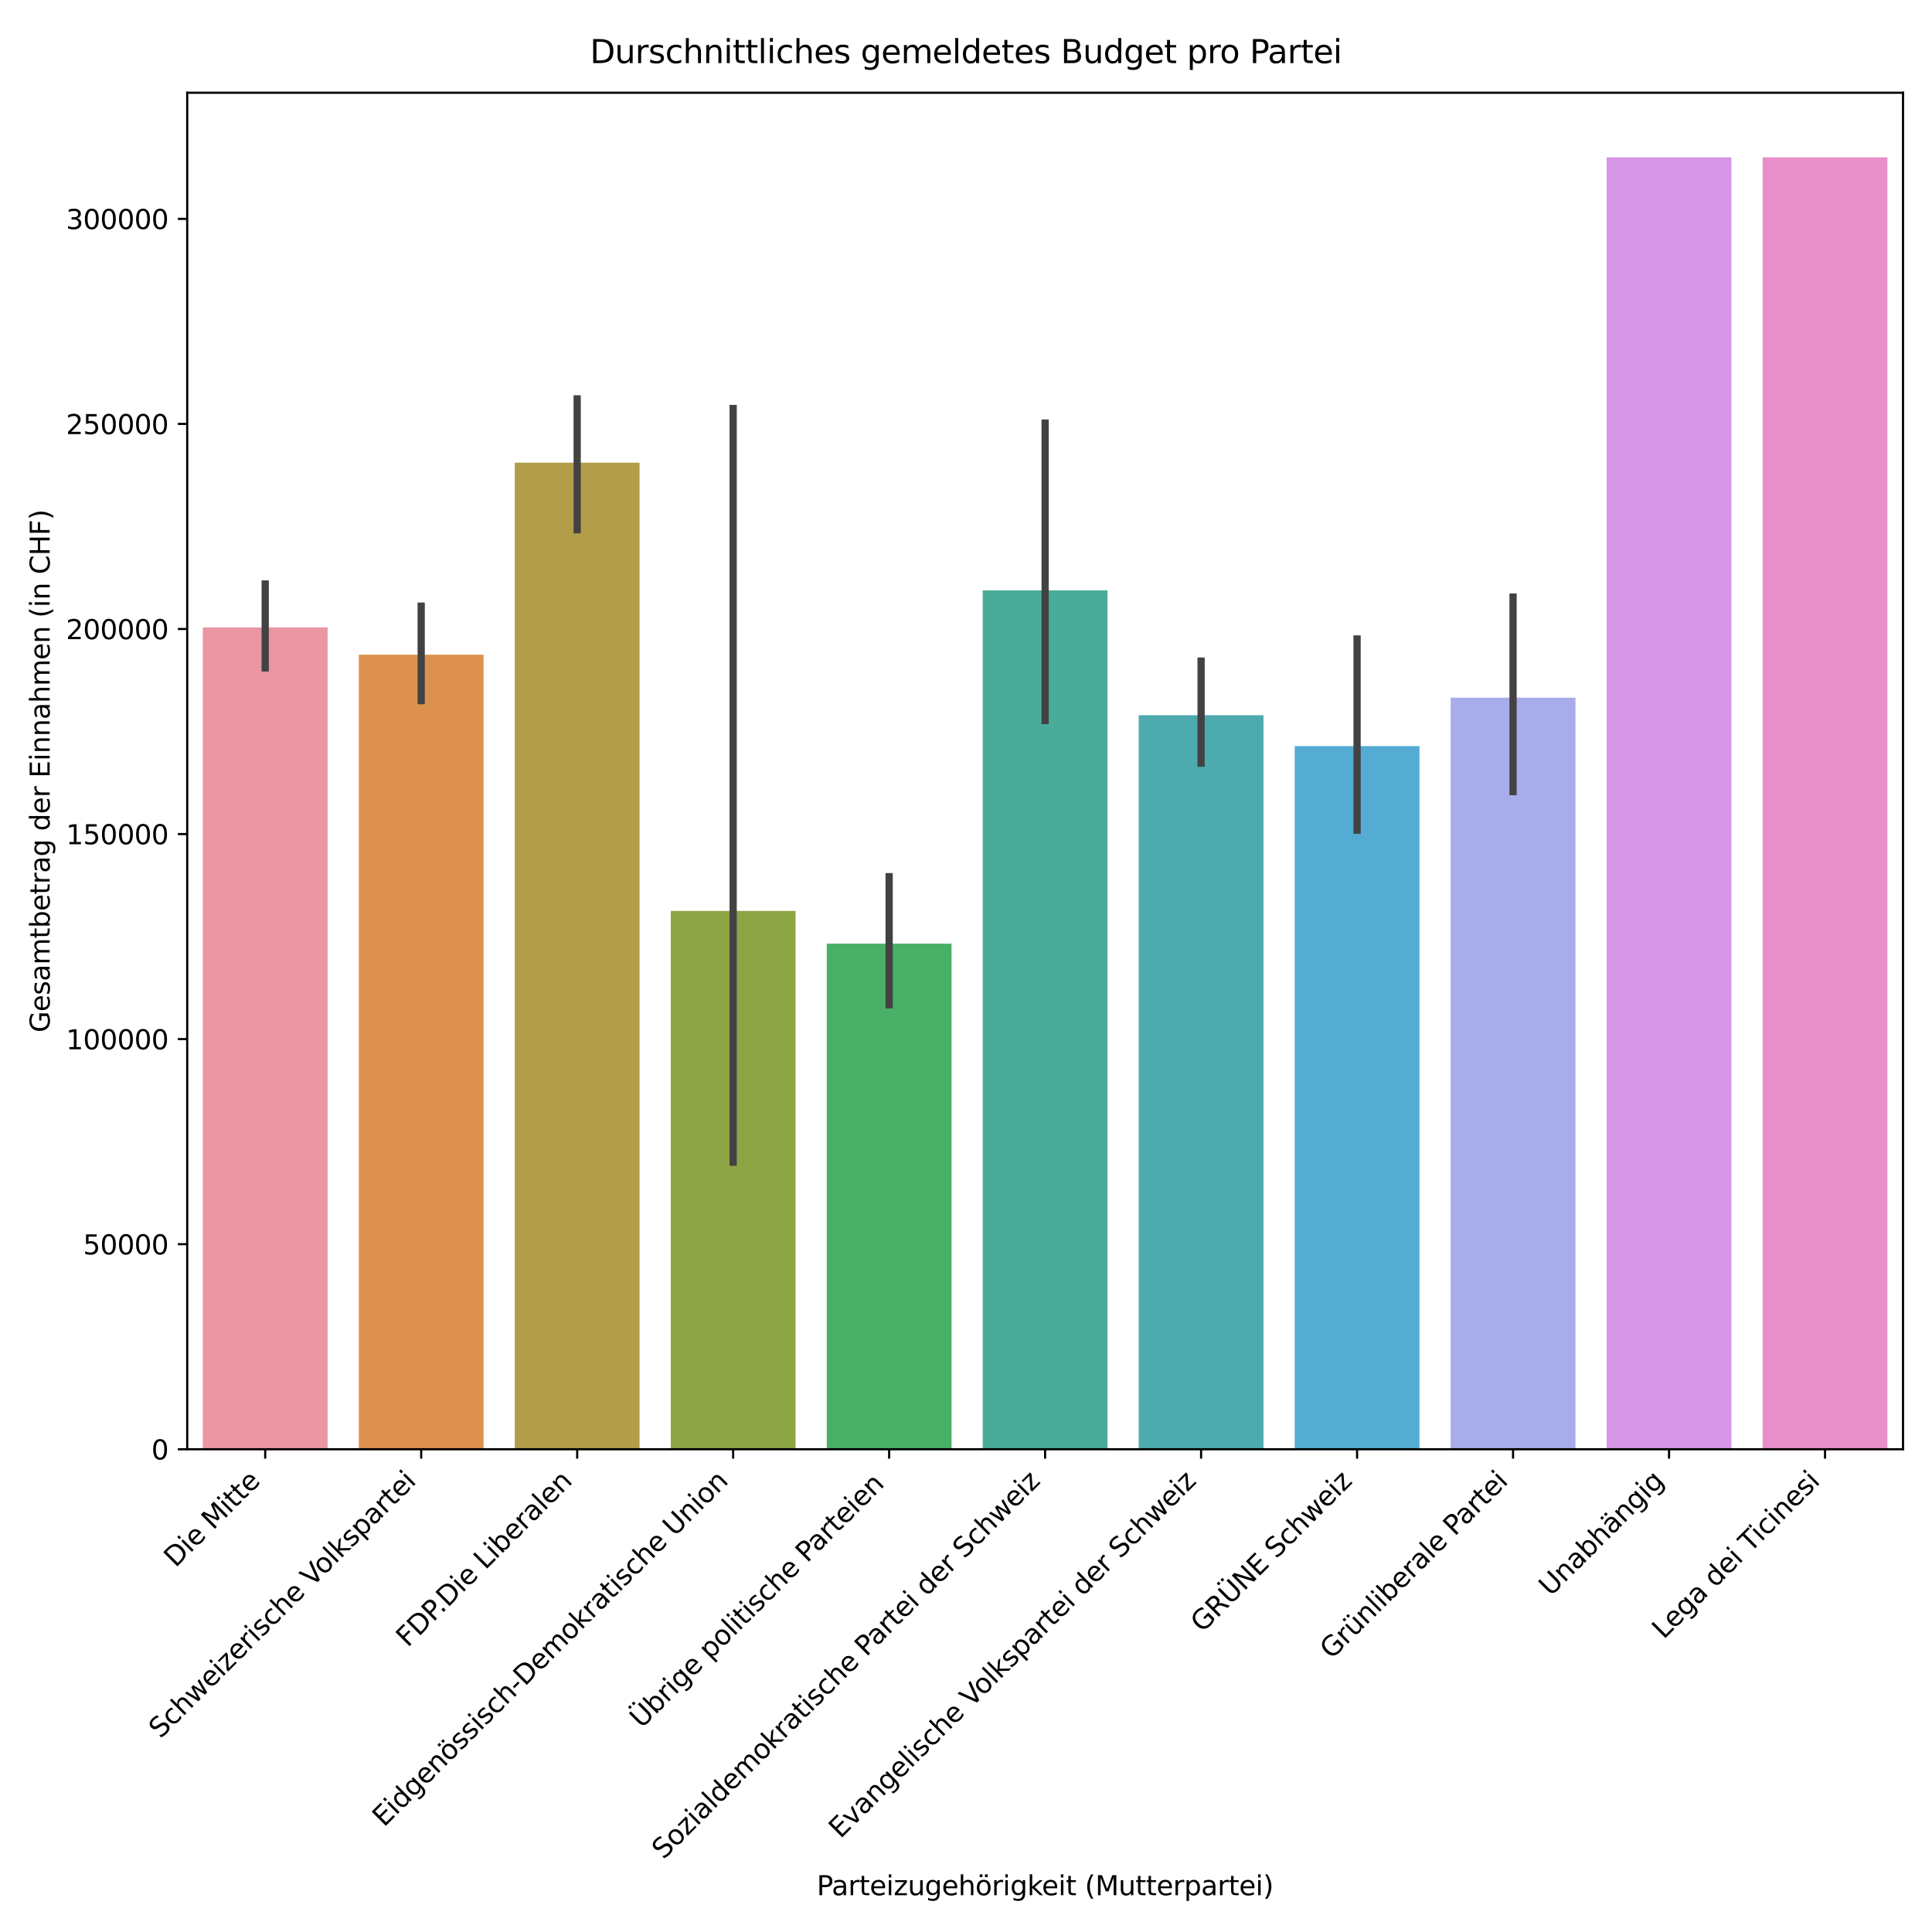 <?xml version="1.0" encoding="utf-8" standalone="no"?>
<!DOCTYPE svg PUBLIC "-//W3C//DTD SVG 1.1//EN"
  "http://www.w3.org/Graphics/SVG/1.1/DTD/svg11.dtd">
<svg xmlns:xlink="http://www.w3.org/1999/xlink" width="720pt" height="720pt" viewBox="0 0 720 720" xmlns="http://www.w3.org/2000/svg" version="1.1">
 <defs>
  <style type="text/css">*{stroke-linejoin: round; stroke-linecap: butt}</style>
 </defs>
 <g id="figure_1">
  <g id="patch_1">
   <path d="M 0 720 
L 720 720 
L 720 0 
L 0 0 
z
" style="fill: #ffffff"/>
  </g>
  <g id="axes_1">
   <g id="patch_2">
    <path d="M 69.77 540.094 
L 709.2 540.094 
L 709.2 34.56 
L 69.77 34.56 
z
" style="fill: #ffffff"/>
   </g>
   <g id="patch_3">
    <path d="M 75.583 540.094 
L 122.087 540.094 
L 122.087 233.813 
L 75.583 233.813 
z
" clip-path="url(#p898919aeb4)" style="fill: #ea96a3"/>
   </g>
   <g id="patch_4">
    <path d="M 133.713 540.094 
L 180.217 540.094 
L 180.217 243.996 
L 133.713 243.996 
z
" clip-path="url(#p898919aeb4)" style="fill: #dc924e"/>
   </g>
   <g id="patch_5">
    <path d="M 191.843 540.094 
L 238.347 540.094 
L 238.347 172.427 
L 191.843 172.427 
z
" clip-path="url(#p898919aeb4)" style="fill: #b39d48"/>
   </g>
   <g id="patch_6">
    <path d="M 249.973 540.094 
L 296.477 540.094 
L 296.477 339.485 
L 249.973 339.485 
z
" clip-path="url(#p898919aeb4)" style="fill: #8ea546"/>
   </g>
   <g id="patch_7">
    <path d="M 308.103 540.094 
L 354.607 540.094 
L 354.607 351.661 
L 308.103 351.661 
z
" clip-path="url(#p898919aeb4)" style="fill: #48b067"/>
   </g>
   <g id="patch_8">
    <path d="M 366.233 540.094 
L 412.737 540.094 
L 412.737 220.006 
L 366.233 220.006 
z
" clip-path="url(#p898919aeb4)" style="fill: #4aac98"/>
   </g>
   <g id="patch_9">
    <path d="M 424.363 540.094 
L 470.867 540.094 
L 470.867 266.537 
L 424.363 266.537 
z
" clip-path="url(#p898919aeb4)" style="fill: #4dabb0"/>
   </g>
   <g id="patch_10">
    <path d="M 482.493 540.094 
L 528.997 540.094 
L 528.997 278.056 
L 482.493 278.056 
z
" clip-path="url(#p898919aeb4)" style="fill: #54acd3"/>
   </g>
   <g id="patch_11">
    <path d="M 540.623 540.094 
L 587.127 540.094 
L 587.127 260.004 
L 540.623 260.004 
z
" clip-path="url(#p898919aeb4)" style="fill: #a9aceb"/>
   </g>
   <g id="patch_12">
    <path d="M 598.753 540.094 
L 645.257 540.094 
L 645.257 58.633 
L 598.753 58.633 
z
" clip-path="url(#p898919aeb4)" style="fill: #d795e8"/>
   </g>
   <g id="patch_13">
    <path d="M 656.883 540.094 
L 703.387 540.094 
L 703.387 58.633 
L 656.883 58.633 
z
" clip-path="url(#p898919aeb4)" style="fill: #e88fc9"/>
   </g>
   <g id="matplotlib.axis_1">
    <g id="xtick_1">
     <g id="line2d_1">
      <defs>
       <path id="me5ca7d518f" d="M 0 0 
L 0 3.5 
" style="stroke: #000000; stroke-width: 0.8"/>
      </defs>
      <g>
       <use xlink:href="#me5ca7d518f" x="98.835" y="540.094" style="stroke: #000000; stroke-width: 0.8"/>
      </g>
     </g>
     <g id="text_1">
      <!-- Die Mitte -->
      <g transform="translate(65.397 584.435) rotate(-45) scale(0.1 -0.1)">
       <defs>
        <path id="DejaVuSans-44" d="M 1259 4147 
L 1259 519 
L 2022 519 
Q 2988 519 3436 956 
Q 3884 1394 3884 2338 
Q 3884 3275 3436 3711 
Q 2988 4147 2022 4147 
L 1259 4147 
z
M 628 4666 
L 1925 4666 
Q 3281 4666 3915 4102 
Q 4550 3538 4550 2338 
Q 4550 1131 3912 565 
Q 3275 0 1925 0 
L 628 0 
L 628 4666 
z
" transform="scale(0.016)"/>
        <path id="DejaVuSans-69" d="M 603 3500 
L 1178 3500 
L 1178 0 
L 603 0 
L 603 3500 
z
M 603 4863 
L 1178 4863 
L 1178 4134 
L 603 4134 
L 603 4863 
z
" transform="scale(0.016)"/>
        <path id="DejaVuSans-65" d="M 3597 1894 
L 3597 1613 
L 953 1613 
Q 991 1019 1311 708 
Q 1631 397 2203 397 
Q 2534 397 2845 478 
Q 3156 559 3463 722 
L 3463 178 
Q 3153 47 2828 -22 
Q 2503 -91 2169 -91 
Q 1331 -91 842 396 
Q 353 884 353 1716 
Q 353 2575 817 3079 
Q 1281 3584 2069 3584 
Q 2775 3584 3186 3129 
Q 3597 2675 3597 1894 
z
M 3022 2063 
Q 3016 2534 2758 2815 
Q 2500 3097 2075 3097 
Q 1594 3097 1305 2825 
Q 1016 2553 972 2059 
L 3022 2063 
z
" transform="scale(0.016)"/>
        <path id="DejaVuSans-20" transform="scale(0.016)"/>
        <path id="DejaVuSans-4d" d="M 628 4666 
L 1569 4666 
L 2759 1491 
L 3956 4666 
L 4897 4666 
L 4897 0 
L 4281 0 
L 4281 4097 
L 3078 897 
L 2444 897 
L 1241 4097 
L 1241 0 
L 628 0 
L 628 4666 
z
" transform="scale(0.016)"/>
        <path id="DejaVuSans-74" d="M 1172 4494 
L 1172 3500 
L 2356 3500 
L 2356 3053 
L 1172 3053 
L 1172 1153 
Q 1172 725 1289 603 
Q 1406 481 1766 481 
L 2356 481 
L 2356 0 
L 1766 0 
Q 1100 0 847 248 
Q 594 497 594 1153 
L 594 3053 
L 172 3053 
L 172 3500 
L 594 3500 
L 594 4494 
L 1172 4494 
z
" transform="scale(0.016)"/>
       </defs>
       <use xlink:href="#DejaVuSans-44"/>
       <use xlink:href="#DejaVuSans-69" x="77.002"/>
       <use xlink:href="#DejaVuSans-65" x="104.785"/>
       <use xlink:href="#DejaVuSans-20" x="166.309"/>
       <use xlink:href="#DejaVuSans-4d" x="198.096"/>
       <use xlink:href="#DejaVuSans-69" x="284.375"/>
       <use xlink:href="#DejaVuSans-74" x="312.158"/>
       <use xlink:href="#DejaVuSans-74" x="351.367"/>
       <use xlink:href="#DejaVuSans-65" x="390.576"/>
      </g>
     </g>
    </g>
    <g id="xtick_2">
     <g id="line2d_2">
      <g>
       <use xlink:href="#me5ca7d518f" x="156.965" y="540.094" style="stroke: #000000; stroke-width: 0.8"/>
      </g>
     </g>
     <g id="text_2">
      <!-- Schweizerische Volkspartei -->
      <g transform="translate(59.779 648.183) rotate(-45) scale(0.1 -0.1)">
       <defs>
        <path id="DejaVuSans-53" d="M 3425 4513 
L 3425 3897 
Q 3066 4069 2747 4153 
Q 2428 4238 2131 4238 
Q 1616 4238 1336 4038 
Q 1056 3838 1056 3469 
Q 1056 3159 1242 3001 
Q 1428 2844 1947 2747 
L 2328 2669 
Q 3034 2534 3370 2195 
Q 3706 1856 3706 1288 
Q 3706 609 3251 259 
Q 2797 -91 1919 -91 
Q 1588 -91 1214 -16 
Q 841 59 441 206 
L 441 856 
Q 825 641 1194 531 
Q 1563 422 1919 422 
Q 2459 422 2753 634 
Q 3047 847 3047 1241 
Q 3047 1584 2836 1778 
Q 2625 1972 2144 2069 
L 1759 2144 
Q 1053 2284 737 2584 
Q 422 2884 422 3419 
Q 422 4038 858 4394 
Q 1294 4750 2059 4750 
Q 2388 4750 2728 4690 
Q 3069 4631 3425 4513 
z
" transform="scale(0.016)"/>
        <path id="DejaVuSans-63" d="M 3122 3366 
L 3122 2828 
Q 2878 2963 2633 3030 
Q 2388 3097 2138 3097 
Q 1578 3097 1268 2742 
Q 959 2388 959 1747 
Q 959 1106 1268 751 
Q 1578 397 2138 397 
Q 2388 397 2633 464 
Q 2878 531 3122 666 
L 3122 134 
Q 2881 22 2623 -34 
Q 2366 -91 2075 -91 
Q 1284 -91 818 406 
Q 353 903 353 1747 
Q 353 2603 823 3093 
Q 1294 3584 2113 3584 
Q 2378 3584 2631 3529 
Q 2884 3475 3122 3366 
z
" transform="scale(0.016)"/>
        <path id="DejaVuSans-68" d="M 3513 2113 
L 3513 0 
L 2938 0 
L 2938 2094 
Q 2938 2591 2744 2837 
Q 2550 3084 2163 3084 
Q 1697 3084 1428 2787 
Q 1159 2491 1159 1978 
L 1159 0 
L 581 0 
L 581 4863 
L 1159 4863 
L 1159 2956 
Q 1366 3272 1645 3428 
Q 1925 3584 2291 3584 
Q 2894 3584 3203 3211 
Q 3513 2838 3513 2113 
z
" transform="scale(0.016)"/>
        <path id="DejaVuSans-77" d="M 269 3500 
L 844 3500 
L 1563 769 
L 2278 3500 
L 2956 3500 
L 3675 769 
L 4391 3500 
L 4966 3500 
L 4050 0 
L 3372 0 
L 2619 2869 
L 1863 0 
L 1184 0 
L 269 3500 
z
" transform="scale(0.016)"/>
        <path id="DejaVuSans-7a" d="M 353 3500 
L 3084 3500 
L 3084 2975 
L 922 459 
L 3084 459 
L 3084 0 
L 275 0 
L 275 525 
L 2438 3041 
L 353 3041 
L 353 3500 
z
" transform="scale(0.016)"/>
        <path id="DejaVuSans-72" d="M 2631 2963 
Q 2534 3019 2420 3045 
Q 2306 3072 2169 3072 
Q 1681 3072 1420 2755 
Q 1159 2438 1159 1844 
L 1159 0 
L 581 0 
L 581 3500 
L 1159 3500 
L 1159 2956 
Q 1341 3275 1631 3429 
Q 1922 3584 2338 3584 
Q 2397 3584 2469 3576 
Q 2541 3569 2628 3553 
L 2631 2963 
z
" transform="scale(0.016)"/>
        <path id="DejaVuSans-73" d="M 2834 3397 
L 2834 2853 
Q 2591 2978 2328 3040 
Q 2066 3103 1784 3103 
Q 1356 3103 1142 2972 
Q 928 2841 928 2578 
Q 928 2378 1081 2264 
Q 1234 2150 1697 2047 
L 1894 2003 
Q 2506 1872 2764 1633 
Q 3022 1394 3022 966 
Q 3022 478 2636 193 
Q 2250 -91 1575 -91 
Q 1294 -91 989 -36 
Q 684 19 347 128 
L 347 722 
Q 666 556 975 473 
Q 1284 391 1588 391 
Q 1994 391 2212 530 
Q 2431 669 2431 922 
Q 2431 1156 2273 1281 
Q 2116 1406 1581 1522 
L 1381 1569 
Q 847 1681 609 1914 
Q 372 2147 372 2553 
Q 372 3047 722 3315 
Q 1072 3584 1716 3584 
Q 2034 3584 2315 3537 
Q 2597 3491 2834 3397 
z
" transform="scale(0.016)"/>
        <path id="DejaVuSans-56" d="M 1831 0 
L 50 4666 
L 709 4666 
L 2188 738 
L 3669 4666 
L 4325 4666 
L 2547 0 
L 1831 0 
z
" transform="scale(0.016)"/>
        <path id="DejaVuSans-6f" d="M 1959 3097 
Q 1497 3097 1228 2736 
Q 959 2375 959 1747 
Q 959 1119 1226 758 
Q 1494 397 1959 397 
Q 2419 397 2687 759 
Q 2956 1122 2956 1747 
Q 2956 2369 2687 2733 
Q 2419 3097 1959 3097 
z
M 1959 3584 
Q 2709 3584 3137 3096 
Q 3566 2609 3566 1747 
Q 3566 888 3137 398 
Q 2709 -91 1959 -91 
Q 1206 -91 779 398 
Q 353 888 353 1747 
Q 353 2609 779 3096 
Q 1206 3584 1959 3584 
z
" transform="scale(0.016)"/>
        <path id="DejaVuSans-6c" d="M 603 4863 
L 1178 4863 
L 1178 0 
L 603 0 
L 603 4863 
z
" transform="scale(0.016)"/>
        <path id="DejaVuSans-6b" d="M 581 4863 
L 1159 4863 
L 1159 1991 
L 2875 3500 
L 3609 3500 
L 1753 1863 
L 3688 0 
L 2938 0 
L 1159 1709 
L 1159 0 
L 581 0 
L 581 4863 
z
" transform="scale(0.016)"/>
        <path id="DejaVuSans-70" d="M 1159 525 
L 1159 -1331 
L 581 -1331 
L 581 3500 
L 1159 3500 
L 1159 2969 
Q 1341 3281 1617 3432 
Q 1894 3584 2278 3584 
Q 2916 3584 3314 3078 
Q 3713 2572 3713 1747 
Q 3713 922 3314 415 
Q 2916 -91 2278 -91 
Q 1894 -91 1617 61 
Q 1341 213 1159 525 
z
M 3116 1747 
Q 3116 2381 2855 2742 
Q 2594 3103 2138 3103 
Q 1681 3103 1420 2742 
Q 1159 2381 1159 1747 
Q 1159 1113 1420 752 
Q 1681 391 2138 391 
Q 2594 391 2855 752 
Q 3116 1113 3116 1747 
z
" transform="scale(0.016)"/>
        <path id="DejaVuSans-61" d="M 2194 1759 
Q 1497 1759 1228 1600 
Q 959 1441 959 1056 
Q 959 750 1161 570 
Q 1363 391 1709 391 
Q 2188 391 2477 730 
Q 2766 1069 2766 1631 
L 2766 1759 
L 2194 1759 
z
M 3341 1997 
L 3341 0 
L 2766 0 
L 2766 531 
Q 2569 213 2275 61 
Q 1981 -91 1556 -91 
Q 1019 -91 701 211 
Q 384 513 384 1019 
Q 384 1609 779 1909 
Q 1175 2209 1959 2209 
L 2766 2209 
L 2766 2266 
Q 2766 2663 2505 2880 
Q 2244 3097 1772 3097 
Q 1472 3097 1187 3025 
Q 903 2953 641 2809 
L 641 3341 
Q 956 3463 1253 3523 
Q 1550 3584 1831 3584 
Q 2591 3584 2966 3190 
Q 3341 2797 3341 1997 
z
" transform="scale(0.016)"/>
       </defs>
       <use xlink:href="#DejaVuSans-53"/>
       <use xlink:href="#DejaVuSans-63" x="63.477"/>
       <use xlink:href="#DejaVuSans-68" x="118.457"/>
       <use xlink:href="#DejaVuSans-77" x="181.836"/>
       <use xlink:href="#DejaVuSans-65" x="263.623"/>
       <use xlink:href="#DejaVuSans-69" x="325.146"/>
       <use xlink:href="#DejaVuSans-7a" x="352.93"/>
       <use xlink:href="#DejaVuSans-65" x="405.42"/>
       <use xlink:href="#DejaVuSans-72" x="466.943"/>
       <use xlink:href="#DejaVuSans-69" x="508.057"/>
       <use xlink:href="#DejaVuSans-73" x="535.84"/>
       <use xlink:href="#DejaVuSans-63" x="587.939"/>
       <use xlink:href="#DejaVuSans-68" x="642.92"/>
       <use xlink:href="#DejaVuSans-65" x="706.299"/>
       <use xlink:href="#DejaVuSans-20" x="767.822"/>
       <use xlink:href="#DejaVuSans-56" x="799.609"/>
       <use xlink:href="#DejaVuSans-6f" x="860.268"/>
       <use xlink:href="#DejaVuSans-6c" x="921.449"/>
       <use xlink:href="#DejaVuSans-6b" x="949.232"/>
       <use xlink:href="#DejaVuSans-73" x="1007.143"/>
       <use xlink:href="#DejaVuSans-70" x="1059.242"/>
       <use xlink:href="#DejaVuSans-61" x="1122.719"/>
       <use xlink:href="#DejaVuSans-72" x="1183.998"/>
       <use xlink:href="#DejaVuSans-74" x="1225.111"/>
       <use xlink:href="#DejaVuSans-65" x="1264.32"/>
       <use xlink:href="#DejaVuSans-69" x="1325.844"/>
      </g>
     </g>
    </g>
    <g id="xtick_3">
     <g id="line2d_3">
      <g>
       <use xlink:href="#me5ca7d518f" x="215.095" y="540.094" style="stroke: #000000; stroke-width: 0.8"/>
      </g>
     </g>
     <g id="text_3">
      <!-- FDP.Die Liberalen -->
      <g transform="translate(151.918 614.173) rotate(-45) scale(0.1 -0.1)">
       <defs>
        <path id="DejaVuSans-46" d="M 628 4666 
L 3309 4666 
L 3309 4134 
L 1259 4134 
L 1259 2759 
L 3109 2759 
L 3109 2228 
L 1259 2228 
L 1259 0 
L 628 0 
L 628 4666 
z
" transform="scale(0.016)"/>
        <path id="DejaVuSans-50" d="M 1259 4147 
L 1259 2394 
L 2053 2394 
Q 2494 2394 2734 2622 
Q 2975 2850 2975 3272 
Q 2975 3691 2734 3919 
Q 2494 4147 2053 4147 
L 1259 4147 
z
M 628 4666 
L 2053 4666 
Q 2838 4666 3239 4311 
Q 3641 3956 3641 3272 
Q 3641 2581 3239 2228 
Q 2838 1875 2053 1875 
L 1259 1875 
L 1259 0 
L 628 0 
L 628 4666 
z
" transform="scale(0.016)"/>
        <path id="DejaVuSans-2e" d="M 684 794 
L 1344 794 
L 1344 0 
L 684 0 
L 684 794 
z
" transform="scale(0.016)"/>
        <path id="DejaVuSans-4c" d="M 628 4666 
L 1259 4666 
L 1259 531 
L 3531 531 
L 3531 0 
L 628 0 
L 628 4666 
z
" transform="scale(0.016)"/>
        <path id="DejaVuSans-62" d="M 3116 1747 
Q 3116 2381 2855 2742 
Q 2594 3103 2138 3103 
Q 1681 3103 1420 2742 
Q 1159 2381 1159 1747 
Q 1159 1113 1420 752 
Q 1681 391 2138 391 
Q 2594 391 2855 752 
Q 3116 1113 3116 1747 
z
M 1159 2969 
Q 1341 3281 1617 3432 
Q 1894 3584 2278 3584 
Q 2916 3584 3314 3078 
Q 3713 2572 3713 1747 
Q 3713 922 3314 415 
Q 2916 -91 2278 -91 
Q 1894 -91 1617 61 
Q 1341 213 1159 525 
L 1159 0 
L 581 0 
L 581 4863 
L 1159 4863 
L 1159 2969 
z
" transform="scale(0.016)"/>
        <path id="DejaVuSans-6e" d="M 3513 2113 
L 3513 0 
L 2938 0 
L 2938 2094 
Q 2938 2591 2744 2837 
Q 2550 3084 2163 3084 
Q 1697 3084 1428 2787 
Q 1159 2491 1159 1978 
L 1159 0 
L 581 0 
L 581 3500 
L 1159 3500 
L 1159 2956 
Q 1366 3272 1645 3428 
Q 1925 3584 2291 3584 
Q 2894 3584 3203 3211 
Q 3513 2838 3513 2113 
z
" transform="scale(0.016)"/>
       </defs>
       <use xlink:href="#DejaVuSans-46"/>
       <use xlink:href="#DejaVuSans-44" x="57.52"/>
       <use xlink:href="#DejaVuSans-50" x="134.521"/>
       <use xlink:href="#DejaVuSans-2e" x="179.199"/>
       <use xlink:href="#DejaVuSans-44" x="210.986"/>
       <use xlink:href="#DejaVuSans-69" x="287.988"/>
       <use xlink:href="#DejaVuSans-65" x="315.771"/>
       <use xlink:href="#DejaVuSans-20" x="377.295"/>
       <use xlink:href="#DejaVuSans-4c" x="409.082"/>
       <use xlink:href="#DejaVuSans-69" x="464.795"/>
       <use xlink:href="#DejaVuSans-62" x="492.578"/>
       <use xlink:href="#DejaVuSans-65" x="556.055"/>
       <use xlink:href="#DejaVuSans-72" x="617.578"/>
       <use xlink:href="#DejaVuSans-61" x="658.691"/>
       <use xlink:href="#DejaVuSans-6c" x="719.971"/>
       <use xlink:href="#DejaVuSans-65" x="747.754"/>
       <use xlink:href="#DejaVuSans-6e" x="809.277"/>
      </g>
     </g>
    </g>
    <g id="xtick_4">
     <g id="line2d_4">
      <g>
       <use xlink:href="#me5ca7d518f" x="273.225" y="540.094" style="stroke: #000000; stroke-width: 0.8"/>
      </g>
     </g>
     <g id="text_4">
      <!-- Eidgenössisch-Demokratische Union -->
      <g transform="translate(143.089 681.133) rotate(-45) scale(0.1 -0.1)">
       <defs>
        <path id="DejaVuSans-45" d="M 628 4666 
L 3578 4666 
L 3578 4134 
L 1259 4134 
L 1259 2753 
L 3481 2753 
L 3481 2222 
L 1259 2222 
L 1259 531 
L 3634 531 
L 3634 0 
L 628 0 
L 628 4666 
z
" transform="scale(0.016)"/>
        <path id="DejaVuSans-64" d="M 2906 2969 
L 2906 4863 
L 3481 4863 
L 3481 0 
L 2906 0 
L 2906 525 
Q 2725 213 2448 61 
Q 2172 -91 1784 -91 
Q 1150 -91 751 415 
Q 353 922 353 1747 
Q 353 2572 751 3078 
Q 1150 3584 1784 3584 
Q 2172 3584 2448 3432 
Q 2725 3281 2906 2969 
z
M 947 1747 
Q 947 1113 1208 752 
Q 1469 391 1925 391 
Q 2381 391 2643 752 
Q 2906 1113 2906 1747 
Q 2906 2381 2643 2742 
Q 2381 3103 1925 3103 
Q 1469 3103 1208 2742 
Q 947 2381 947 1747 
z
" transform="scale(0.016)"/>
        <path id="DejaVuSans-67" d="M 2906 1791 
Q 2906 2416 2648 2759 
Q 2391 3103 1925 3103 
Q 1463 3103 1205 2759 
Q 947 2416 947 1791 
Q 947 1169 1205 825 
Q 1463 481 1925 481 
Q 2391 481 2648 825 
Q 2906 1169 2906 1791 
z
M 3481 434 
Q 3481 -459 3084 -895 
Q 2688 -1331 1869 -1331 
Q 1566 -1331 1297 -1286 
Q 1028 -1241 775 -1147 
L 775 -588 
Q 1028 -725 1275 -790 
Q 1522 -856 1778 -856 
Q 2344 -856 2625 -561 
Q 2906 -266 2906 331 
L 2906 616 
Q 2728 306 2450 153 
Q 2172 0 1784 0 
Q 1141 0 747 490 
Q 353 981 353 1791 
Q 353 2603 747 3093 
Q 1141 3584 1784 3584 
Q 2172 3584 2450 3431 
Q 2728 3278 2906 2969 
L 2906 3500 
L 3481 3500 
L 3481 434 
z
" transform="scale(0.016)"/>
        <path id="DejaVuSans-f6" d="M 1959 3097 
Q 1497 3097 1228 2736 
Q 959 2375 959 1747 
Q 959 1119 1226 758 
Q 1494 397 1959 397 
Q 2419 397 2687 759 
Q 2956 1122 2956 1747 
Q 2956 2369 2687 2733 
Q 2419 3097 1959 3097 
z
M 1959 3584 
Q 2709 3584 3137 3096 
Q 3566 2609 3566 1747 
Q 3566 888 3137 398 
Q 2709 -91 1959 -91 
Q 1206 -91 779 398 
Q 353 888 353 1747 
Q 353 2609 779 3096 
Q 1206 3584 1959 3584 
z
M 2254 4850 
L 2888 4850 
L 2888 4219 
L 2254 4219 
L 2254 4850 
z
M 1032 4850 
L 1666 4850 
L 1666 4219 
L 1032 4219 
L 1032 4850 
z
" transform="scale(0.016)"/>
        <path id="DejaVuSans-2d" d="M 313 2009 
L 1997 2009 
L 1997 1497 
L 313 1497 
L 313 2009 
z
" transform="scale(0.016)"/>
        <path id="DejaVuSans-6d" d="M 3328 2828 
Q 3544 3216 3844 3400 
Q 4144 3584 4550 3584 
Q 5097 3584 5394 3201 
Q 5691 2819 5691 2113 
L 5691 0 
L 5113 0 
L 5113 2094 
Q 5113 2597 4934 2840 
Q 4756 3084 4391 3084 
Q 3944 3084 3684 2787 
Q 3425 2491 3425 1978 
L 3425 0 
L 2847 0 
L 2847 2094 
Q 2847 2600 2669 2842 
Q 2491 3084 2119 3084 
Q 1678 3084 1418 2786 
Q 1159 2488 1159 1978 
L 1159 0 
L 581 0 
L 581 3500 
L 1159 3500 
L 1159 2956 
Q 1356 3278 1631 3431 
Q 1906 3584 2284 3584 
Q 2666 3584 2933 3390 
Q 3200 3197 3328 2828 
z
" transform="scale(0.016)"/>
        <path id="DejaVuSans-55" d="M 556 4666 
L 1191 4666 
L 1191 1831 
Q 1191 1081 1462 751 
Q 1734 422 2344 422 
Q 2950 422 3222 751 
Q 3494 1081 3494 1831 
L 3494 4666 
L 4128 4666 
L 4128 1753 
Q 4128 841 3676 375 
Q 3225 -91 2344 -91 
Q 1459 -91 1007 375 
Q 556 841 556 1753 
L 556 4666 
z
" transform="scale(0.016)"/>
       </defs>
       <use xlink:href="#DejaVuSans-45"/>
       <use xlink:href="#DejaVuSans-69" x="63.184"/>
       <use xlink:href="#DejaVuSans-64" x="90.967"/>
       <use xlink:href="#DejaVuSans-67" x="154.443"/>
       <use xlink:href="#DejaVuSans-65" x="217.92"/>
       <use xlink:href="#DejaVuSans-6e" x="279.443"/>
       <use xlink:href="#DejaVuSans-f6" x="342.822"/>
       <use xlink:href="#DejaVuSans-73" x="404.004"/>
       <use xlink:href="#DejaVuSans-73" x="456.104"/>
       <use xlink:href="#DejaVuSans-69" x="508.203"/>
       <use xlink:href="#DejaVuSans-73" x="535.986"/>
       <use xlink:href="#DejaVuSans-63" x="588.086"/>
       <use xlink:href="#DejaVuSans-68" x="643.066"/>
       <use xlink:href="#DejaVuSans-2d" x="706.445"/>
       <use xlink:href="#DejaVuSans-44" x="742.529"/>
       <use xlink:href="#DejaVuSans-65" x="819.531"/>
       <use xlink:href="#DejaVuSans-6d" x="881.055"/>
       <use xlink:href="#DejaVuSans-6f" x="978.467"/>
       <use xlink:href="#DejaVuSans-6b" x="1039.648"/>
       <use xlink:href="#DejaVuSans-72" x="1097.559"/>
       <use xlink:href="#DejaVuSans-61" x="1138.672"/>
       <use xlink:href="#DejaVuSans-74" x="1199.951"/>
       <use xlink:href="#DejaVuSans-69" x="1239.16"/>
       <use xlink:href="#DejaVuSans-73" x="1266.943"/>
       <use xlink:href="#DejaVuSans-63" x="1319.043"/>
       <use xlink:href="#DejaVuSans-68" x="1374.023"/>
       <use xlink:href="#DejaVuSans-65" x="1437.402"/>
       <use xlink:href="#DejaVuSans-20" x="1498.926"/>
       <use xlink:href="#DejaVuSans-55" x="1530.713"/>
       <use xlink:href="#DejaVuSans-6e" x="1603.906"/>
       <use xlink:href="#DejaVuSans-69" x="1667.285"/>
       <use xlink:href="#DejaVuSans-6f" x="1695.068"/>
       <use xlink:href="#DejaVuSans-6e" x="1756.25"/>
      </g>
     </g>
    </g>
    <g id="xtick_5">
     <g id="line2d_5">
      <g>
       <use xlink:href="#me5ca7d518f" x="331.355" y="540.094" style="stroke: #000000; stroke-width: 0.8"/>
      </g>
     </g>
     <g id="text_5">
      <!-- Übrige politische Parteien -->
      <g transform="translate(239.025 644.395) rotate(-45) scale(0.1 -0.1)">
       <defs>
        <path id="DejaVuSans-dc" d="M 556 4666 
L 1191 4666 
L 1191 1831 
Q 1191 1081 1462 751 
Q 1734 422 2344 422 
Q 2950 422 3222 751 
Q 3494 1081 3494 1831 
L 3494 4666 
L 4128 4666 
L 4128 1753 
Q 4128 841 3676 375 
Q 3225 -91 2344 -91 
Q 1459 -91 1007 375 
Q 556 841 556 1753 
L 556 4666 
z
M 2638 5830 
L 3272 5830 
L 3272 5196 
L 2638 5196 
L 2638 5830 
z
M 1416 5830 
L 2050 5830 
L 2050 5196 
L 1416 5196 
L 1416 5830 
z
" transform="scale(0.016)"/>
       </defs>
       <use xlink:href="#DejaVuSans-dc"/>
       <use xlink:href="#DejaVuSans-62" x="73.193"/>
       <use xlink:href="#DejaVuSans-72" x="136.67"/>
       <use xlink:href="#DejaVuSans-69" x="177.783"/>
       <use xlink:href="#DejaVuSans-67" x="205.566"/>
       <use xlink:href="#DejaVuSans-65" x="269.043"/>
       <use xlink:href="#DejaVuSans-20" x="330.566"/>
       <use xlink:href="#DejaVuSans-70" x="362.354"/>
       <use xlink:href="#DejaVuSans-6f" x="425.83"/>
       <use xlink:href="#DejaVuSans-6c" x="487.012"/>
       <use xlink:href="#DejaVuSans-69" x="514.795"/>
       <use xlink:href="#DejaVuSans-74" x="542.578"/>
       <use xlink:href="#DejaVuSans-69" x="581.787"/>
       <use xlink:href="#DejaVuSans-73" x="609.57"/>
       <use xlink:href="#DejaVuSans-63" x="661.67"/>
       <use xlink:href="#DejaVuSans-68" x="716.65"/>
       <use xlink:href="#DejaVuSans-65" x="780.029"/>
       <use xlink:href="#DejaVuSans-20" x="841.553"/>
       <use xlink:href="#DejaVuSans-50" x="873.34"/>
       <use xlink:href="#DejaVuSans-61" x="929.143"/>
       <use xlink:href="#DejaVuSans-72" x="990.422"/>
       <use xlink:href="#DejaVuSans-74" x="1031.535"/>
       <use xlink:href="#DejaVuSans-65" x="1070.744"/>
       <use xlink:href="#DejaVuSans-69" x="1132.268"/>
       <use xlink:href="#DejaVuSans-65" x="1160.051"/>
       <use xlink:href="#DejaVuSans-6e" x="1221.574"/>
      </g>
     </g>
    </g>
    <g id="xtick_6">
     <g id="line2d_6">
      <g>
       <use xlink:href="#me5ca7d518f" x="389.485" y="540.094" style="stroke: #000000; stroke-width: 0.8"/>
      </g>
     </g>
     <g id="text_6">
      <!-- Sozialdemokratische Partei der Schweiz -->
      <g transform="translate(247.267 693.215) rotate(-45) scale(0.1 -0.1)">
       <use xlink:href="#DejaVuSans-53"/>
       <use xlink:href="#DejaVuSans-6f" x="63.477"/>
       <use xlink:href="#DejaVuSans-7a" x="124.658"/>
       <use xlink:href="#DejaVuSans-69" x="177.148"/>
       <use xlink:href="#DejaVuSans-61" x="204.932"/>
       <use xlink:href="#DejaVuSans-6c" x="266.211"/>
       <use xlink:href="#DejaVuSans-64" x="293.994"/>
       <use xlink:href="#DejaVuSans-65" x="357.471"/>
       <use xlink:href="#DejaVuSans-6d" x="418.994"/>
       <use xlink:href="#DejaVuSans-6f" x="516.406"/>
       <use xlink:href="#DejaVuSans-6b" x="577.588"/>
       <use xlink:href="#DejaVuSans-72" x="635.498"/>
       <use xlink:href="#DejaVuSans-61" x="676.611"/>
       <use xlink:href="#DejaVuSans-74" x="737.891"/>
       <use xlink:href="#DejaVuSans-69" x="777.1"/>
       <use xlink:href="#DejaVuSans-73" x="804.883"/>
       <use xlink:href="#DejaVuSans-63" x="856.982"/>
       <use xlink:href="#DejaVuSans-68" x="911.963"/>
       <use xlink:href="#DejaVuSans-65" x="975.342"/>
       <use xlink:href="#DejaVuSans-20" x="1036.865"/>
       <use xlink:href="#DejaVuSans-50" x="1068.652"/>
       <use xlink:href="#DejaVuSans-61" x="1124.455"/>
       <use xlink:href="#DejaVuSans-72" x="1185.734"/>
       <use xlink:href="#DejaVuSans-74" x="1226.848"/>
       <use xlink:href="#DejaVuSans-65" x="1266.057"/>
       <use xlink:href="#DejaVuSans-69" x="1327.58"/>
       <use xlink:href="#DejaVuSans-20" x="1355.363"/>
       <use xlink:href="#DejaVuSans-64" x="1387.15"/>
       <use xlink:href="#DejaVuSans-65" x="1450.627"/>
       <use xlink:href="#DejaVuSans-72" x="1512.15"/>
       <use xlink:href="#DejaVuSans-20" x="1553.264"/>
       <use xlink:href="#DejaVuSans-53" x="1585.051"/>
       <use xlink:href="#DejaVuSans-63" x="1648.527"/>
       <use xlink:href="#DejaVuSans-68" x="1703.508"/>
       <use xlink:href="#DejaVuSans-77" x="1766.887"/>
       <use xlink:href="#DejaVuSans-65" x="1848.674"/>
       <use xlink:href="#DejaVuSans-69" x="1910.197"/>
       <use xlink:href="#DejaVuSans-7a" x="1937.98"/>
      </g>
     </g>
    </g>
    <g id="xtick_7">
     <g id="line2d_7">
      <g>
       <use xlink:href="#me5ca7d518f" x="447.615" y="540.094" style="stroke: #000000; stroke-width: 0.8"/>
      </g>
     </g>
     <g id="text_7">
      <!-- Evangelische Volkspartei der Schweiz -->
      <g transform="translate(313.173 685.439) rotate(-45) scale(0.1 -0.1)">
       <defs>
        <path id="DejaVuSans-76" d="M 191 3500 
L 800 3500 
L 1894 563 
L 2988 3500 
L 3597 3500 
L 2284 0 
L 1503 0 
L 191 3500 
z
" transform="scale(0.016)"/>
       </defs>
       <use xlink:href="#DejaVuSans-45"/>
       <use xlink:href="#DejaVuSans-76" x="63.184"/>
       <use xlink:href="#DejaVuSans-61" x="122.363"/>
       <use xlink:href="#DejaVuSans-6e" x="183.643"/>
       <use xlink:href="#DejaVuSans-67" x="247.021"/>
       <use xlink:href="#DejaVuSans-65" x="310.498"/>
       <use xlink:href="#DejaVuSans-6c" x="372.021"/>
       <use xlink:href="#DejaVuSans-69" x="399.805"/>
       <use xlink:href="#DejaVuSans-73" x="427.588"/>
       <use xlink:href="#DejaVuSans-63" x="479.688"/>
       <use xlink:href="#DejaVuSans-68" x="534.668"/>
       <use xlink:href="#DejaVuSans-65" x="598.047"/>
       <use xlink:href="#DejaVuSans-20" x="659.57"/>
       <use xlink:href="#DejaVuSans-56" x="691.357"/>
       <use xlink:href="#DejaVuSans-6f" x="752.016"/>
       <use xlink:href="#DejaVuSans-6c" x="813.197"/>
       <use xlink:href="#DejaVuSans-6b" x="840.98"/>
       <use xlink:href="#DejaVuSans-73" x="898.891"/>
       <use xlink:href="#DejaVuSans-70" x="950.99"/>
       <use xlink:href="#DejaVuSans-61" x="1014.467"/>
       <use xlink:href="#DejaVuSans-72" x="1075.746"/>
       <use xlink:href="#DejaVuSans-74" x="1116.859"/>
       <use xlink:href="#DejaVuSans-65" x="1156.068"/>
       <use xlink:href="#DejaVuSans-69" x="1217.592"/>
       <use xlink:href="#DejaVuSans-20" x="1245.375"/>
       <use xlink:href="#DejaVuSans-64" x="1277.162"/>
       <use xlink:href="#DejaVuSans-65" x="1340.639"/>
       <use xlink:href="#DejaVuSans-72" x="1402.162"/>
       <use xlink:href="#DejaVuSans-20" x="1443.275"/>
       <use xlink:href="#DejaVuSans-53" x="1475.062"/>
       <use xlink:href="#DejaVuSans-63" x="1538.539"/>
       <use xlink:href="#DejaVuSans-68" x="1593.52"/>
       <use xlink:href="#DejaVuSans-77" x="1656.898"/>
       <use xlink:href="#DejaVuSans-65" x="1738.686"/>
       <use xlink:href="#DejaVuSans-69" x="1800.209"/>
       <use xlink:href="#DejaVuSans-7a" x="1827.992"/>
      </g>
     </g>
    </g>
    <g id="xtick_8">
     <g id="line2d_8">
      <g>
       <use xlink:href="#me5ca7d518f" x="505.745" y="540.094" style="stroke: #000000; stroke-width: 0.8"/>
      </g>
     </g>
     <g id="text_8">
      <!-- GRÜNE Schweiz -->
      <g transform="translate(448.034 608.708) rotate(-45) scale(0.1 -0.1)">
       <defs>
        <path id="DejaVuSans-47" d="M 3809 666 
L 3809 1919 
L 2778 1919 
L 2778 2438 
L 4434 2438 
L 4434 434 
Q 4069 175 3628 42 
Q 3188 -91 2688 -91 
Q 1594 -91 976 548 
Q 359 1188 359 2328 
Q 359 3472 976 4111 
Q 1594 4750 2688 4750 
Q 3144 4750 3555 4637 
Q 3966 4525 4313 4306 
L 4313 3634 
Q 3963 3931 3569 4081 
Q 3175 4231 2741 4231 
Q 1884 4231 1454 3753 
Q 1025 3275 1025 2328 
Q 1025 1384 1454 906 
Q 1884 428 2741 428 
Q 3075 428 3337 486 
Q 3600 544 3809 666 
z
" transform="scale(0.016)"/>
        <path id="DejaVuSans-52" d="M 2841 2188 
Q 3044 2119 3236 1894 
Q 3428 1669 3622 1275 
L 4263 0 
L 3584 0 
L 2988 1197 
Q 2756 1666 2539 1819 
Q 2322 1972 1947 1972 
L 1259 1972 
L 1259 0 
L 628 0 
L 628 4666 
L 2053 4666 
Q 2853 4666 3247 4331 
Q 3641 3997 3641 3322 
Q 3641 2881 3436 2590 
Q 3231 2300 2841 2188 
z
M 1259 4147 
L 1259 2491 
L 2053 2491 
Q 2509 2491 2742 2702 
Q 2975 2913 2975 3322 
Q 2975 3731 2742 3939 
Q 2509 4147 2053 4147 
L 1259 4147 
z
" transform="scale(0.016)"/>
        <path id="DejaVuSans-4e" d="M 628 4666 
L 1478 4666 
L 3547 763 
L 3547 4666 
L 4159 4666 
L 4159 0 
L 3309 0 
L 1241 3903 
L 1241 0 
L 628 0 
L 628 4666 
z
" transform="scale(0.016)"/>
       </defs>
       <use xlink:href="#DejaVuSans-47"/>
       <use xlink:href="#DejaVuSans-52" x="77.49"/>
       <use xlink:href="#DejaVuSans-dc" x="146.973"/>
       <use xlink:href="#DejaVuSans-4e" x="220.166"/>
       <use xlink:href="#DejaVuSans-45" x="294.971"/>
       <use xlink:href="#DejaVuSans-20" x="358.154"/>
       <use xlink:href="#DejaVuSans-53" x="389.941"/>
       <use xlink:href="#DejaVuSans-63" x="453.418"/>
       <use xlink:href="#DejaVuSans-68" x="508.398"/>
       <use xlink:href="#DejaVuSans-77" x="571.777"/>
       <use xlink:href="#DejaVuSans-65" x="653.564"/>
       <use xlink:href="#DejaVuSans-69" x="715.088"/>
       <use xlink:href="#DejaVuSans-7a" x="742.871"/>
      </g>
     </g>
    </g>
    <g id="xtick_9">
     <g id="line2d_9">
      <g>
       <use xlink:href="#me5ca7d518f" x="563.875" y="540.094" style="stroke: #000000; stroke-width: 0.8"/>
      </g>
     </g>
     <g id="text_9">
      <!-- Grünliberale Partei -->
      <g transform="translate(496.212 618.66) rotate(-45) scale(0.1 -0.1)">
       <defs>
        <path id="DejaVuSans-fc" d="M 544 1381 
L 544 3500 
L 1119 3500 
L 1119 1403 
Q 1119 906 1312 657 
Q 1506 409 1894 409 
Q 2359 409 2629 706 
Q 2900 1003 2900 1516 
L 2900 3500 
L 3475 3500 
L 3475 0 
L 2900 0 
L 2900 538 
Q 2691 219 2414 64 
Q 2138 -91 1772 -91 
Q 1169 -91 856 284 
Q 544 659 544 1381 
z
M 1991 3584 
L 1991 3584 
z
M 2278 4850 
L 2912 4850 
L 2912 4219 
L 2278 4219 
L 2278 4850 
z
M 1056 4850 
L 1690 4850 
L 1690 4219 
L 1056 4219 
L 1056 4850 
z
" transform="scale(0.016)"/>
       </defs>
       <use xlink:href="#DejaVuSans-47"/>
       <use xlink:href="#DejaVuSans-72" x="77.49"/>
       <use xlink:href="#DejaVuSans-fc" x="118.604"/>
       <use xlink:href="#DejaVuSans-6e" x="181.982"/>
       <use xlink:href="#DejaVuSans-6c" x="245.361"/>
       <use xlink:href="#DejaVuSans-69" x="273.145"/>
       <use xlink:href="#DejaVuSans-62" x="300.928"/>
       <use xlink:href="#DejaVuSans-65" x="364.404"/>
       <use xlink:href="#DejaVuSans-72" x="425.928"/>
       <use xlink:href="#DejaVuSans-61" x="467.041"/>
       <use xlink:href="#DejaVuSans-6c" x="528.32"/>
       <use xlink:href="#DejaVuSans-65" x="556.104"/>
       <use xlink:href="#DejaVuSans-20" x="617.627"/>
       <use xlink:href="#DejaVuSans-50" x="649.414"/>
       <use xlink:href="#DejaVuSans-61" x="705.217"/>
       <use xlink:href="#DejaVuSans-72" x="766.496"/>
       <use xlink:href="#DejaVuSans-74" x="807.609"/>
       <use xlink:href="#DejaVuSans-65" x="846.818"/>
       <use xlink:href="#DejaVuSans-69" x="908.342"/>
      </g>
     </g>
    </g>
    <g id="xtick_10">
     <g id="line2d_10">
      <g>
       <use xlink:href="#me5ca7d518f" x="622.005" y="540.094" style="stroke: #000000; stroke-width: 0.8"/>
      </g>
     </g>
     <g id="text_10">
      <!-- Unabhängig -->
      <g transform="translate(577.817 595.184) rotate(-45) scale(0.1 -0.1)">
       <defs>
        <path id="DejaVuSans-e4" d="M 2194 1759 
Q 1497 1759 1228 1600 
Q 959 1441 959 1056 
Q 959 750 1161 570 
Q 1363 391 1709 391 
Q 2188 391 2477 730 
Q 2766 1069 2766 1631 
L 2766 1759 
L 2194 1759 
z
M 3341 1997 
L 3341 0 
L 2766 0 
L 2766 531 
Q 2569 213 2275 61 
Q 1981 -91 1556 -91 
Q 1019 -91 701 211 
Q 384 513 384 1019 
Q 384 1609 779 1909 
Q 1175 2209 1959 2209 
L 2766 2209 
L 2766 2266 
Q 2766 2663 2505 2880 
Q 2244 3097 1772 3097 
Q 1472 3097 1187 3025 
Q 903 2953 641 2809 
L 641 3341 
Q 956 3463 1253 3523 
Q 1550 3584 1831 3584 
Q 2591 3584 2966 3190 
Q 3341 2797 3341 1997 
z
M 2150 4850 
L 2784 4850 
L 2784 4219 
L 2150 4219 
L 2150 4850 
z
M 928 4850 
L 1562 4850 
L 1562 4219 
L 928 4219 
L 928 4850 
z
" transform="scale(0.016)"/>
       </defs>
       <use xlink:href="#DejaVuSans-55"/>
       <use xlink:href="#DejaVuSans-6e" x="73.193"/>
       <use xlink:href="#DejaVuSans-61" x="136.572"/>
       <use xlink:href="#DejaVuSans-62" x="197.852"/>
       <use xlink:href="#DejaVuSans-68" x="261.328"/>
       <use xlink:href="#DejaVuSans-e4" x="324.707"/>
       <use xlink:href="#DejaVuSans-6e" x="385.986"/>
       <use xlink:href="#DejaVuSans-67" x="449.365"/>
       <use xlink:href="#DejaVuSans-69" x="512.842"/>
       <use xlink:href="#DejaVuSans-67" x="540.625"/>
      </g>
     </g>
    </g>
    <g id="xtick_11">
     <g id="line2d_11">
      <g>
       <use xlink:href="#me5ca7d518f" x="680.135" y="540.094" style="stroke: #000000; stroke-width: 0.8"/>
      </g>
     </g>
     <g id="text_11">
      <!-- Lega dei Ticinesi -->
      <g transform="translate(619.981 611.15) rotate(-45) scale(0.1 -0.1)">
       <defs>
        <path id="DejaVuSans-54" d="M -19 4666 
L 3928 4666 
L 3928 4134 
L 2272 4134 
L 2272 0 
L 1638 0 
L 1638 4134 
L -19 4134 
L -19 4666 
z
" transform="scale(0.016)"/>
       </defs>
       <use xlink:href="#DejaVuSans-4c"/>
       <use xlink:href="#DejaVuSans-65" x="53.963"/>
       <use xlink:href="#DejaVuSans-67" x="115.486"/>
       <use xlink:href="#DejaVuSans-61" x="178.963"/>
       <use xlink:href="#DejaVuSans-20" x="240.242"/>
       <use xlink:href="#DejaVuSans-64" x="272.029"/>
       <use xlink:href="#DejaVuSans-65" x="335.506"/>
       <use xlink:href="#DejaVuSans-69" x="397.029"/>
       <use xlink:href="#DejaVuSans-20" x="424.812"/>
       <use xlink:href="#DejaVuSans-54" x="456.6"/>
       <use xlink:href="#DejaVuSans-69" x="514.559"/>
       <use xlink:href="#DejaVuSans-63" x="542.342"/>
       <use xlink:href="#DejaVuSans-69" x="597.322"/>
       <use xlink:href="#DejaVuSans-6e" x="625.105"/>
       <use xlink:href="#DejaVuSans-65" x="688.484"/>
       <use xlink:href="#DejaVuSans-73" x="750.008"/>
       <use xlink:href="#DejaVuSans-69" x="802.107"/>
      </g>
     </g>
    </g>
    <g id="text_12">
     <!-- Parteizugehörigkeit (Mutterpartei) -->
     <g transform="translate(304.374 706.284) scale(0.1 -0.1)">
      <defs>
       <path id="DejaVuSans-75" d="M 544 1381 
L 544 3500 
L 1119 3500 
L 1119 1403 
Q 1119 906 1312 657 
Q 1506 409 1894 409 
Q 2359 409 2629 706 
Q 2900 1003 2900 1516 
L 2900 3500 
L 3475 3500 
L 3475 0 
L 2900 0 
L 2900 538 
Q 2691 219 2414 64 
Q 2138 -91 1772 -91 
Q 1169 -91 856 284 
Q 544 659 544 1381 
z
M 1991 3584 
L 1991 3584 
z
" transform="scale(0.016)"/>
       <path id="DejaVuSans-28" d="M 1984 4856 
Q 1566 4138 1362 3434 
Q 1159 2731 1159 2009 
Q 1159 1288 1364 580 
Q 1569 -128 1984 -844 
L 1484 -844 
Q 1016 -109 783 600 
Q 550 1309 550 2009 
Q 550 2706 781 3412 
Q 1013 4119 1484 4856 
L 1984 4856 
z
" transform="scale(0.016)"/>
       <path id="DejaVuSans-29" d="M 513 4856 
L 1013 4856 
Q 1481 4119 1714 3412 
Q 1947 2706 1947 2009 
Q 1947 1309 1714 600 
Q 1481 -109 1013 -844 
L 513 -844 
Q 928 -128 1133 580 
Q 1338 1288 1338 2009 
Q 1338 2731 1133 3434 
Q 928 4138 513 4856 
z
" transform="scale(0.016)"/>
      </defs>
      <use xlink:href="#DejaVuSans-50"/>
      <use xlink:href="#DejaVuSans-61" x="55.803"/>
      <use xlink:href="#DejaVuSans-72" x="117.082"/>
      <use xlink:href="#DejaVuSans-74" x="158.195"/>
      <use xlink:href="#DejaVuSans-65" x="197.404"/>
      <use xlink:href="#DejaVuSans-69" x="258.928"/>
      <use xlink:href="#DejaVuSans-7a" x="286.711"/>
      <use xlink:href="#DejaVuSans-75" x="339.201"/>
      <use xlink:href="#DejaVuSans-67" x="402.58"/>
      <use xlink:href="#DejaVuSans-65" x="466.057"/>
      <use xlink:href="#DejaVuSans-68" x="527.58"/>
      <use xlink:href="#DejaVuSans-f6" x="590.959"/>
      <use xlink:href="#DejaVuSans-72" x="652.141"/>
      <use xlink:href="#DejaVuSans-69" x="693.254"/>
      <use xlink:href="#DejaVuSans-67" x="721.037"/>
      <use xlink:href="#DejaVuSans-6b" x="784.514"/>
      <use xlink:href="#DejaVuSans-65" x="838.799"/>
      <use xlink:href="#DejaVuSans-69" x="900.322"/>
      <use xlink:href="#DejaVuSans-74" x="928.105"/>
      <use xlink:href="#DejaVuSans-20" x="967.314"/>
      <use xlink:href="#DejaVuSans-28" x="999.102"/>
      <use xlink:href="#DejaVuSans-4d" x="1038.115"/>
      <use xlink:href="#DejaVuSans-75" x="1124.395"/>
      <use xlink:href="#DejaVuSans-74" x="1187.773"/>
      <use xlink:href="#DejaVuSans-74" x="1226.982"/>
      <use xlink:href="#DejaVuSans-65" x="1266.191"/>
      <use xlink:href="#DejaVuSans-72" x="1327.715"/>
      <use xlink:href="#DejaVuSans-70" x="1368.828"/>
      <use xlink:href="#DejaVuSans-61" x="1432.305"/>
      <use xlink:href="#DejaVuSans-72" x="1493.584"/>
      <use xlink:href="#DejaVuSans-74" x="1534.697"/>
      <use xlink:href="#DejaVuSans-65" x="1573.906"/>
      <use xlink:href="#DejaVuSans-69" x="1635.43"/>
      <use xlink:href="#DejaVuSans-29" x="1663.213"/>
     </g>
    </g>
   </g>
   <g id="matplotlib.axis_2">
    <g id="ytick_1">
     <g id="line2d_12">
      <defs>
       <path id="mcbdd083ffb" d="M 0 0 
L -3.5 0 
" style="stroke: #000000; stroke-width: 0.8"/>
      </defs>
      <g>
       <use xlink:href="#mcbdd083ffb" x="69.77" y="540.094" style="stroke: #000000; stroke-width: 0.8"/>
      </g>
     </g>
     <g id="text_13">
      <!-- 0 -->
      <g transform="translate(56.407 543.893) scale(0.1 -0.1)">
       <defs>
        <path id="DejaVuSans-30" d="M 2034 4250 
Q 1547 4250 1301 3770 
Q 1056 3291 1056 2328 
Q 1056 1369 1301 889 
Q 1547 409 2034 409 
Q 2525 409 2770 889 
Q 3016 1369 3016 2328 
Q 3016 3291 2770 3770 
Q 2525 4250 2034 4250 
z
M 2034 4750 
Q 2819 4750 3233 4129 
Q 3647 3509 3647 2328 
Q 3647 1150 3233 529 
Q 2819 -91 2034 -91 
Q 1250 -91 836 529 
Q 422 1150 422 2328 
Q 422 3509 836 4129 
Q 1250 4750 2034 4750 
z
" transform="scale(0.016)"/>
       </defs>
       <use xlink:href="#DejaVuSans-30"/>
      </g>
     </g>
    </g>
    <g id="ytick_2">
     <g id="line2d_13">
      <g>
       <use xlink:href="#mcbdd083ffb" x="69.77" y="463.672" style="stroke: #000000; stroke-width: 0.8"/>
      </g>
     </g>
     <g id="text_14">
      <!-- 50000 -->
      <g transform="translate(30.957 467.471) scale(0.1 -0.1)">
       <defs>
        <path id="DejaVuSans-35" d="M 691 4666 
L 3169 4666 
L 3169 4134 
L 1269 4134 
L 1269 2991 
Q 1406 3038 1543 3061 
Q 1681 3084 1819 3084 
Q 2600 3084 3056 2656 
Q 3513 2228 3513 1497 
Q 3513 744 3044 326 
Q 2575 -91 1722 -91 
Q 1428 -91 1123 -41 
Q 819 9 494 109 
L 494 744 
Q 775 591 1075 516 
Q 1375 441 1709 441 
Q 2250 441 2565 725 
Q 2881 1009 2881 1497 
Q 2881 1984 2565 2268 
Q 2250 2553 1709 2553 
Q 1456 2553 1204 2497 
Q 953 2441 691 2322 
L 691 4666 
z
" transform="scale(0.016)"/>
       </defs>
       <use xlink:href="#DejaVuSans-35"/>
       <use xlink:href="#DejaVuSans-30" x="63.623"/>
       <use xlink:href="#DejaVuSans-30" x="127.246"/>
       <use xlink:href="#DejaVuSans-30" x="190.869"/>
       <use xlink:href="#DejaVuSans-30" x="254.492"/>
      </g>
     </g>
    </g>
    <g id="ytick_3">
     <g id="line2d_14">
      <g>
       <use xlink:href="#mcbdd083ffb" x="69.77" y="387.249" style="stroke: #000000; stroke-width: 0.8"/>
      </g>
     </g>
     <g id="text_15">
      <!-- 100000 -->
      <g transform="translate(24.595 391.049) scale(0.1 -0.1)">
       <defs>
        <path id="DejaVuSans-31" d="M 794 531 
L 1825 531 
L 1825 4091 
L 703 3866 
L 703 4441 
L 1819 4666 
L 2450 4666 
L 2450 531 
L 3481 531 
L 3481 0 
L 794 0 
L 794 531 
z
" transform="scale(0.016)"/>
       </defs>
       <use xlink:href="#DejaVuSans-31"/>
       <use xlink:href="#DejaVuSans-30" x="63.623"/>
       <use xlink:href="#DejaVuSans-30" x="127.246"/>
       <use xlink:href="#DejaVuSans-30" x="190.869"/>
       <use xlink:href="#DejaVuSans-30" x="254.492"/>
       <use xlink:href="#DejaVuSans-30" x="318.115"/>
      </g>
     </g>
    </g>
    <g id="ytick_4">
     <g id="line2d_15">
      <g>
       <use xlink:href="#mcbdd083ffb" x="69.77" y="310.827" style="stroke: #000000; stroke-width: 0.8"/>
      </g>
     </g>
     <g id="text_16">
      <!-- 150000 -->
      <g transform="translate(24.595 314.626) scale(0.1 -0.1)">
       <use xlink:href="#DejaVuSans-31"/>
       <use xlink:href="#DejaVuSans-35" x="63.623"/>
       <use xlink:href="#DejaVuSans-30" x="127.246"/>
       <use xlink:href="#DejaVuSans-30" x="190.869"/>
       <use xlink:href="#DejaVuSans-30" x="254.492"/>
       <use xlink:href="#DejaVuSans-30" x="318.115"/>
      </g>
     </g>
    </g>
    <g id="ytick_5">
     <g id="line2d_16">
      <g>
       <use xlink:href="#mcbdd083ffb" x="69.77" y="234.405" style="stroke: #000000; stroke-width: 0.8"/>
      </g>
     </g>
     <g id="text_17">
      <!-- 200000 -->
      <g transform="translate(24.595 238.204) scale(0.1 -0.1)">
       <defs>
        <path id="DejaVuSans-32" d="M 1228 531 
L 3431 531 
L 3431 0 
L 469 0 
L 469 531 
Q 828 903 1448 1529 
Q 2069 2156 2228 2338 
Q 2531 2678 2651 2914 
Q 2772 3150 2772 3378 
Q 2772 3750 2511 3984 
Q 2250 4219 1831 4219 
Q 1534 4219 1204 4116 
Q 875 4013 500 3803 
L 500 4441 
Q 881 4594 1212 4672 
Q 1544 4750 1819 4750 
Q 2544 4750 2975 4387 
Q 3406 4025 3406 3419 
Q 3406 3131 3298 2873 
Q 3191 2616 2906 2266 
Q 2828 2175 2409 1742 
Q 1991 1309 1228 531 
z
" transform="scale(0.016)"/>
       </defs>
       <use xlink:href="#DejaVuSans-32"/>
       <use xlink:href="#DejaVuSans-30" x="63.623"/>
       <use xlink:href="#DejaVuSans-30" x="127.246"/>
       <use xlink:href="#DejaVuSans-30" x="190.869"/>
       <use xlink:href="#DejaVuSans-30" x="254.492"/>
       <use xlink:href="#DejaVuSans-30" x="318.115"/>
      </g>
     </g>
    </g>
    <g id="ytick_6">
     <g id="line2d_17">
      <g>
       <use xlink:href="#mcbdd083ffb" x="69.77" y="157.982" style="stroke: #000000; stroke-width: 0.8"/>
      </g>
     </g>
     <g id="text_18">
      <!-- 250000 -->
      <g transform="translate(24.595 161.781) scale(0.1 -0.1)">
       <use xlink:href="#DejaVuSans-32"/>
       <use xlink:href="#DejaVuSans-35" x="63.623"/>
       <use xlink:href="#DejaVuSans-30" x="127.246"/>
       <use xlink:href="#DejaVuSans-30" x="190.869"/>
       <use xlink:href="#DejaVuSans-30" x="254.492"/>
       <use xlink:href="#DejaVuSans-30" x="318.115"/>
      </g>
     </g>
    </g>
    <g id="ytick_7">
     <g id="line2d_18">
      <g>
       <use xlink:href="#mcbdd083ffb" x="69.77" y="81.56" style="stroke: #000000; stroke-width: 0.8"/>
      </g>
     </g>
     <g id="text_19">
      <!-- 300000 -->
      <g transform="translate(24.595 85.359) scale(0.1 -0.1)">
       <defs>
        <path id="DejaVuSans-33" d="M 2597 2516 
Q 3050 2419 3304 2112 
Q 3559 1806 3559 1356 
Q 3559 666 3084 287 
Q 2609 -91 1734 -91 
Q 1441 -91 1130 -33 
Q 819 25 488 141 
L 488 750 
Q 750 597 1062 519 
Q 1375 441 1716 441 
Q 2309 441 2620 675 
Q 2931 909 2931 1356 
Q 2931 1769 2642 2001 
Q 2353 2234 1838 2234 
L 1294 2234 
L 1294 2753 
L 1863 2753 
Q 2328 2753 2575 2939 
Q 2822 3125 2822 3475 
Q 2822 3834 2567 4026 
Q 2313 4219 1838 4219 
Q 1578 4219 1281 4162 
Q 984 4106 628 3988 
L 628 4550 
Q 988 4650 1302 4700 
Q 1616 4750 1894 4750 
Q 2613 4750 3031 4423 
Q 3450 4097 3450 3541 
Q 3450 3153 3228 2886 
Q 3006 2619 2597 2516 
z
" transform="scale(0.016)"/>
       </defs>
       <use xlink:href="#DejaVuSans-33"/>
       <use xlink:href="#DejaVuSans-30" x="63.623"/>
       <use xlink:href="#DejaVuSans-30" x="127.246"/>
       <use xlink:href="#DejaVuSans-30" x="190.869"/>
       <use xlink:href="#DejaVuSans-30" x="254.492"/>
       <use xlink:href="#DejaVuSans-30" x="318.115"/>
      </g>
     </g>
    </g>
    <g id="text_20">
     <!-- Gesamtbetrag der Einnahmen (in CHF) -->
     <g transform="translate(18.515 384.765) rotate(-90) scale(0.1 -0.1)">
      <defs>
       <path id="DejaVuSans-43" d="M 4122 4306 
L 4122 3641 
Q 3803 3938 3442 4084 
Q 3081 4231 2675 4231 
Q 1875 4231 1450 3742 
Q 1025 3253 1025 2328 
Q 1025 1406 1450 917 
Q 1875 428 2675 428 
Q 3081 428 3442 575 
Q 3803 722 4122 1019 
L 4122 359 
Q 3791 134 3420 21 
Q 3050 -91 2638 -91 
Q 1578 -91 968 557 
Q 359 1206 359 2328 
Q 359 3453 968 4101 
Q 1578 4750 2638 4750 
Q 3056 4750 3426 4639 
Q 3797 4528 4122 4306 
z
" transform="scale(0.016)"/>
       <path id="DejaVuSans-48" d="M 628 4666 
L 1259 4666 
L 1259 2753 
L 3553 2753 
L 3553 4666 
L 4184 4666 
L 4184 0 
L 3553 0 
L 3553 2222 
L 1259 2222 
L 1259 0 
L 628 0 
L 628 4666 
z
" transform="scale(0.016)"/>
      </defs>
      <use xlink:href="#DejaVuSans-47"/>
      <use xlink:href="#DejaVuSans-65" x="77.49"/>
      <use xlink:href="#DejaVuSans-73" x="139.014"/>
      <use xlink:href="#DejaVuSans-61" x="191.113"/>
      <use xlink:href="#DejaVuSans-6d" x="252.393"/>
      <use xlink:href="#DejaVuSans-74" x="349.805"/>
      <use xlink:href="#DejaVuSans-62" x="389.014"/>
      <use xlink:href="#DejaVuSans-65" x="452.49"/>
      <use xlink:href="#DejaVuSans-74" x="514.014"/>
      <use xlink:href="#DejaVuSans-72" x="553.223"/>
      <use xlink:href="#DejaVuSans-61" x="594.336"/>
      <use xlink:href="#DejaVuSans-67" x="655.615"/>
      <use xlink:href="#DejaVuSans-20" x="719.092"/>
      <use xlink:href="#DejaVuSans-64" x="750.879"/>
      <use xlink:href="#DejaVuSans-65" x="814.355"/>
      <use xlink:href="#DejaVuSans-72" x="875.879"/>
      <use xlink:href="#DejaVuSans-20" x="916.992"/>
      <use xlink:href="#DejaVuSans-45" x="948.779"/>
      <use xlink:href="#DejaVuSans-69" x="1011.963"/>
      <use xlink:href="#DejaVuSans-6e" x="1039.746"/>
      <use xlink:href="#DejaVuSans-6e" x="1103.125"/>
      <use xlink:href="#DejaVuSans-61" x="1166.504"/>
      <use xlink:href="#DejaVuSans-68" x="1227.783"/>
      <use xlink:href="#DejaVuSans-6d" x="1291.162"/>
      <use xlink:href="#DejaVuSans-65" x="1388.574"/>
      <use xlink:href="#DejaVuSans-6e" x="1450.098"/>
      <use xlink:href="#DejaVuSans-20" x="1513.477"/>
      <use xlink:href="#DejaVuSans-28" x="1545.264"/>
      <use xlink:href="#DejaVuSans-69" x="1584.277"/>
      <use xlink:href="#DejaVuSans-6e" x="1612.061"/>
      <use xlink:href="#DejaVuSans-20" x="1675.439"/>
      <use xlink:href="#DejaVuSans-43" x="1707.227"/>
      <use xlink:href="#DejaVuSans-48" x="1777.051"/>
      <use xlink:href="#DejaVuSans-46" x="1852.246"/>
      <use xlink:href="#DejaVuSans-29" x="1909.766"/>
     </g>
    </g>
   </g>
   <g id="line2d_19">
    <path d="M 98.835 248.901 
L 98.835 217.634 
" clip-path="url(#p898919aeb4)" style="fill: none; stroke: #424242; stroke-width: 2.7; stroke-linecap: square"/>
   </g>
   <g id="line2d_20">
    <path d="M 156.965 261.106 
L 156.965 225.901 
" clip-path="url(#p898919aeb4)" style="fill: none; stroke: #424242; stroke-width: 2.7; stroke-linecap: square"/>
   </g>
   <g id="line2d_21">
    <path d="M 215.095 197.428 
L 215.095 148.651 
" clip-path="url(#p898919aeb4)" style="fill: none; stroke: #424242; stroke-width: 2.7; stroke-linecap: square"/>
   </g>
   <g id="line2d_22">
    <path d="M 273.225 433.103 
L 273.225 152.251 
" clip-path="url(#p898919aeb4)" style="fill: none; stroke: #424242; stroke-width: 2.7; stroke-linecap: square"/>
   </g>
   <g id="line2d_23">
    <path d="M 331.355 374.473 
L 331.355 326.712 
" clip-path="url(#p898919aeb4)" style="fill: none; stroke: #424242; stroke-width: 2.7; stroke-linecap: square"/>
   </g>
   <g id="line2d_24">
    <path d="M 389.485 268.503 
L 389.485 157.674 
" clip-path="url(#p898919aeb4)" style="fill: none; stroke: #424242; stroke-width: 2.7; stroke-linecap: square"/>
   </g>
   <g id="line2d_25">
    <path d="M 447.615 284.402 
L 447.615 246.388 
" clip-path="url(#p898919aeb4)" style="fill: none; stroke: #424242; stroke-width: 2.7; stroke-linecap: square"/>
   </g>
   <g id="line2d_26">
    <path d="M 505.745 309.379 
L 505.745 238.115 
" clip-path="url(#p898919aeb4)" style="fill: none; stroke: #424242; stroke-width: 2.7; stroke-linecap: square"/>
   </g>
   <g id="line2d_27">
    <path d="M 563.875 295.001 
L 563.875 222.523 
" clip-path="url(#p898919aeb4)" style="fill: none; stroke: #424242; stroke-width: 2.7; stroke-linecap: square"/>
   </g>
   <g id="line2d_28">
    <path clip-path="url(#p898919aeb4)" style="fill: none; stroke: #424242; stroke-width: 2.7; stroke-linecap: square"/>
   </g>
   <g id="line2d_29">
    <path clip-path="url(#p898919aeb4)" style="fill: none; stroke: #424242; stroke-width: 2.7; stroke-linecap: square"/>
   </g>
   <g id="patch_14">
    <path d="M 69.77 540.094 
L 69.77 34.56 
" style="fill: none; stroke: #000000; stroke-width: 0.8; stroke-linejoin: miter; stroke-linecap: square"/>
   </g>
   <g id="patch_15">
    <path d="M 709.2 540.094 
L 709.2 34.56 
" style="fill: none; stroke: #000000; stroke-width: 0.8; stroke-linejoin: miter; stroke-linecap: square"/>
   </g>
   <g id="patch_16">
    <path d="M 69.77 540.094 
L 709.2 540.094 
" style="fill: none; stroke: #000000; stroke-width: 0.8; stroke-linejoin: miter; stroke-linecap: square"/>
   </g>
   <g id="patch_17">
    <path d="M 69.77 34.56 
L 709.2 34.56 
" style="fill: none; stroke: #000000; stroke-width: 0.8; stroke-linejoin: miter; stroke-linecap: square"/>
   </g>
  </g>
  <g id="text_21">
   <!-- Durschnittliches gemeldetes Budget pro Partei -->
   <g transform="translate(219.86 23.518) scale(0.12 -0.12)">
    <defs>
     <path id="DejaVuSans-42" d="M 1259 2228 
L 1259 519 
L 2272 519 
Q 2781 519 3026 730 
Q 3272 941 3272 1375 
Q 3272 1813 3026 2020 
Q 2781 2228 2272 2228 
L 1259 2228 
z
M 1259 4147 
L 1259 2741 
L 2194 2741 
Q 2656 2741 2882 2914 
Q 3109 3088 3109 3444 
Q 3109 3797 2882 3972 
Q 2656 4147 2194 4147 
L 1259 4147 
z
M 628 4666 
L 2241 4666 
Q 2963 4666 3353 4366 
Q 3744 4066 3744 3513 
Q 3744 3084 3544 2831 
Q 3344 2578 2956 2516 
Q 3422 2416 3680 2098 
Q 3938 1781 3938 1306 
Q 3938 681 3513 340 
Q 3088 0 2303 0 
L 628 0 
L 628 4666 
z
" transform="scale(0.016)"/>
    </defs>
    <use xlink:href="#DejaVuSans-44"/>
    <use xlink:href="#DejaVuSans-75" x="77.002"/>
    <use xlink:href="#DejaVuSans-72" x="140.381"/>
    <use xlink:href="#DejaVuSans-73" x="181.494"/>
    <use xlink:href="#DejaVuSans-63" x="233.594"/>
    <use xlink:href="#DejaVuSans-68" x="288.574"/>
    <use xlink:href="#DejaVuSans-6e" x="351.953"/>
    <use xlink:href="#DejaVuSans-69" x="415.332"/>
    <use xlink:href="#DejaVuSans-74" x="443.115"/>
    <use xlink:href="#DejaVuSans-74" x="482.324"/>
    <use xlink:href="#DejaVuSans-6c" x="521.533"/>
    <use xlink:href="#DejaVuSans-69" x="549.316"/>
    <use xlink:href="#DejaVuSans-63" x="577.1"/>
    <use xlink:href="#DejaVuSans-68" x="632.08"/>
    <use xlink:href="#DejaVuSans-65" x="695.459"/>
    <use xlink:href="#DejaVuSans-73" x="756.982"/>
    <use xlink:href="#DejaVuSans-20" x="809.082"/>
    <use xlink:href="#DejaVuSans-67" x="840.869"/>
    <use xlink:href="#DejaVuSans-65" x="904.346"/>
    <use xlink:href="#DejaVuSans-6d" x="965.869"/>
    <use xlink:href="#DejaVuSans-65" x="1063.281"/>
    <use xlink:href="#DejaVuSans-6c" x="1124.805"/>
    <use xlink:href="#DejaVuSans-64" x="1152.588"/>
    <use xlink:href="#DejaVuSans-65" x="1216.064"/>
    <use xlink:href="#DejaVuSans-74" x="1277.588"/>
    <use xlink:href="#DejaVuSans-65" x="1316.797"/>
    <use xlink:href="#DejaVuSans-73" x="1378.32"/>
    <use xlink:href="#DejaVuSans-20" x="1430.42"/>
    <use xlink:href="#DejaVuSans-42" x="1462.207"/>
    <use xlink:href="#DejaVuSans-75" x="1530.811"/>
    <use xlink:href="#DejaVuSans-64" x="1594.189"/>
    <use xlink:href="#DejaVuSans-67" x="1657.666"/>
    <use xlink:href="#DejaVuSans-65" x="1721.143"/>
    <use xlink:href="#DejaVuSans-74" x="1782.666"/>
    <use xlink:href="#DejaVuSans-20" x="1821.875"/>
    <use xlink:href="#DejaVuSans-70" x="1853.662"/>
    <use xlink:href="#DejaVuSans-72" x="1917.139"/>
    <use xlink:href="#DejaVuSans-6f" x="1956.002"/>
    <use xlink:href="#DejaVuSans-20" x="2017.184"/>
    <use xlink:href="#DejaVuSans-50" x="2048.971"/>
    <use xlink:href="#DejaVuSans-61" x="2104.773"/>
    <use xlink:href="#DejaVuSans-72" x="2166.053"/>
    <use xlink:href="#DejaVuSans-74" x="2207.166"/>
    <use xlink:href="#DejaVuSans-65" x="2246.375"/>
    <use xlink:href="#DejaVuSans-69" x="2307.898"/>
   </g>
  </g>
 </g>
 <defs>
  <clipPath id="p898919aeb4">
   <rect x="69.77" y="34.56" width="639.43" height="505.534"/>
  </clipPath>
 </defs>
</svg>
